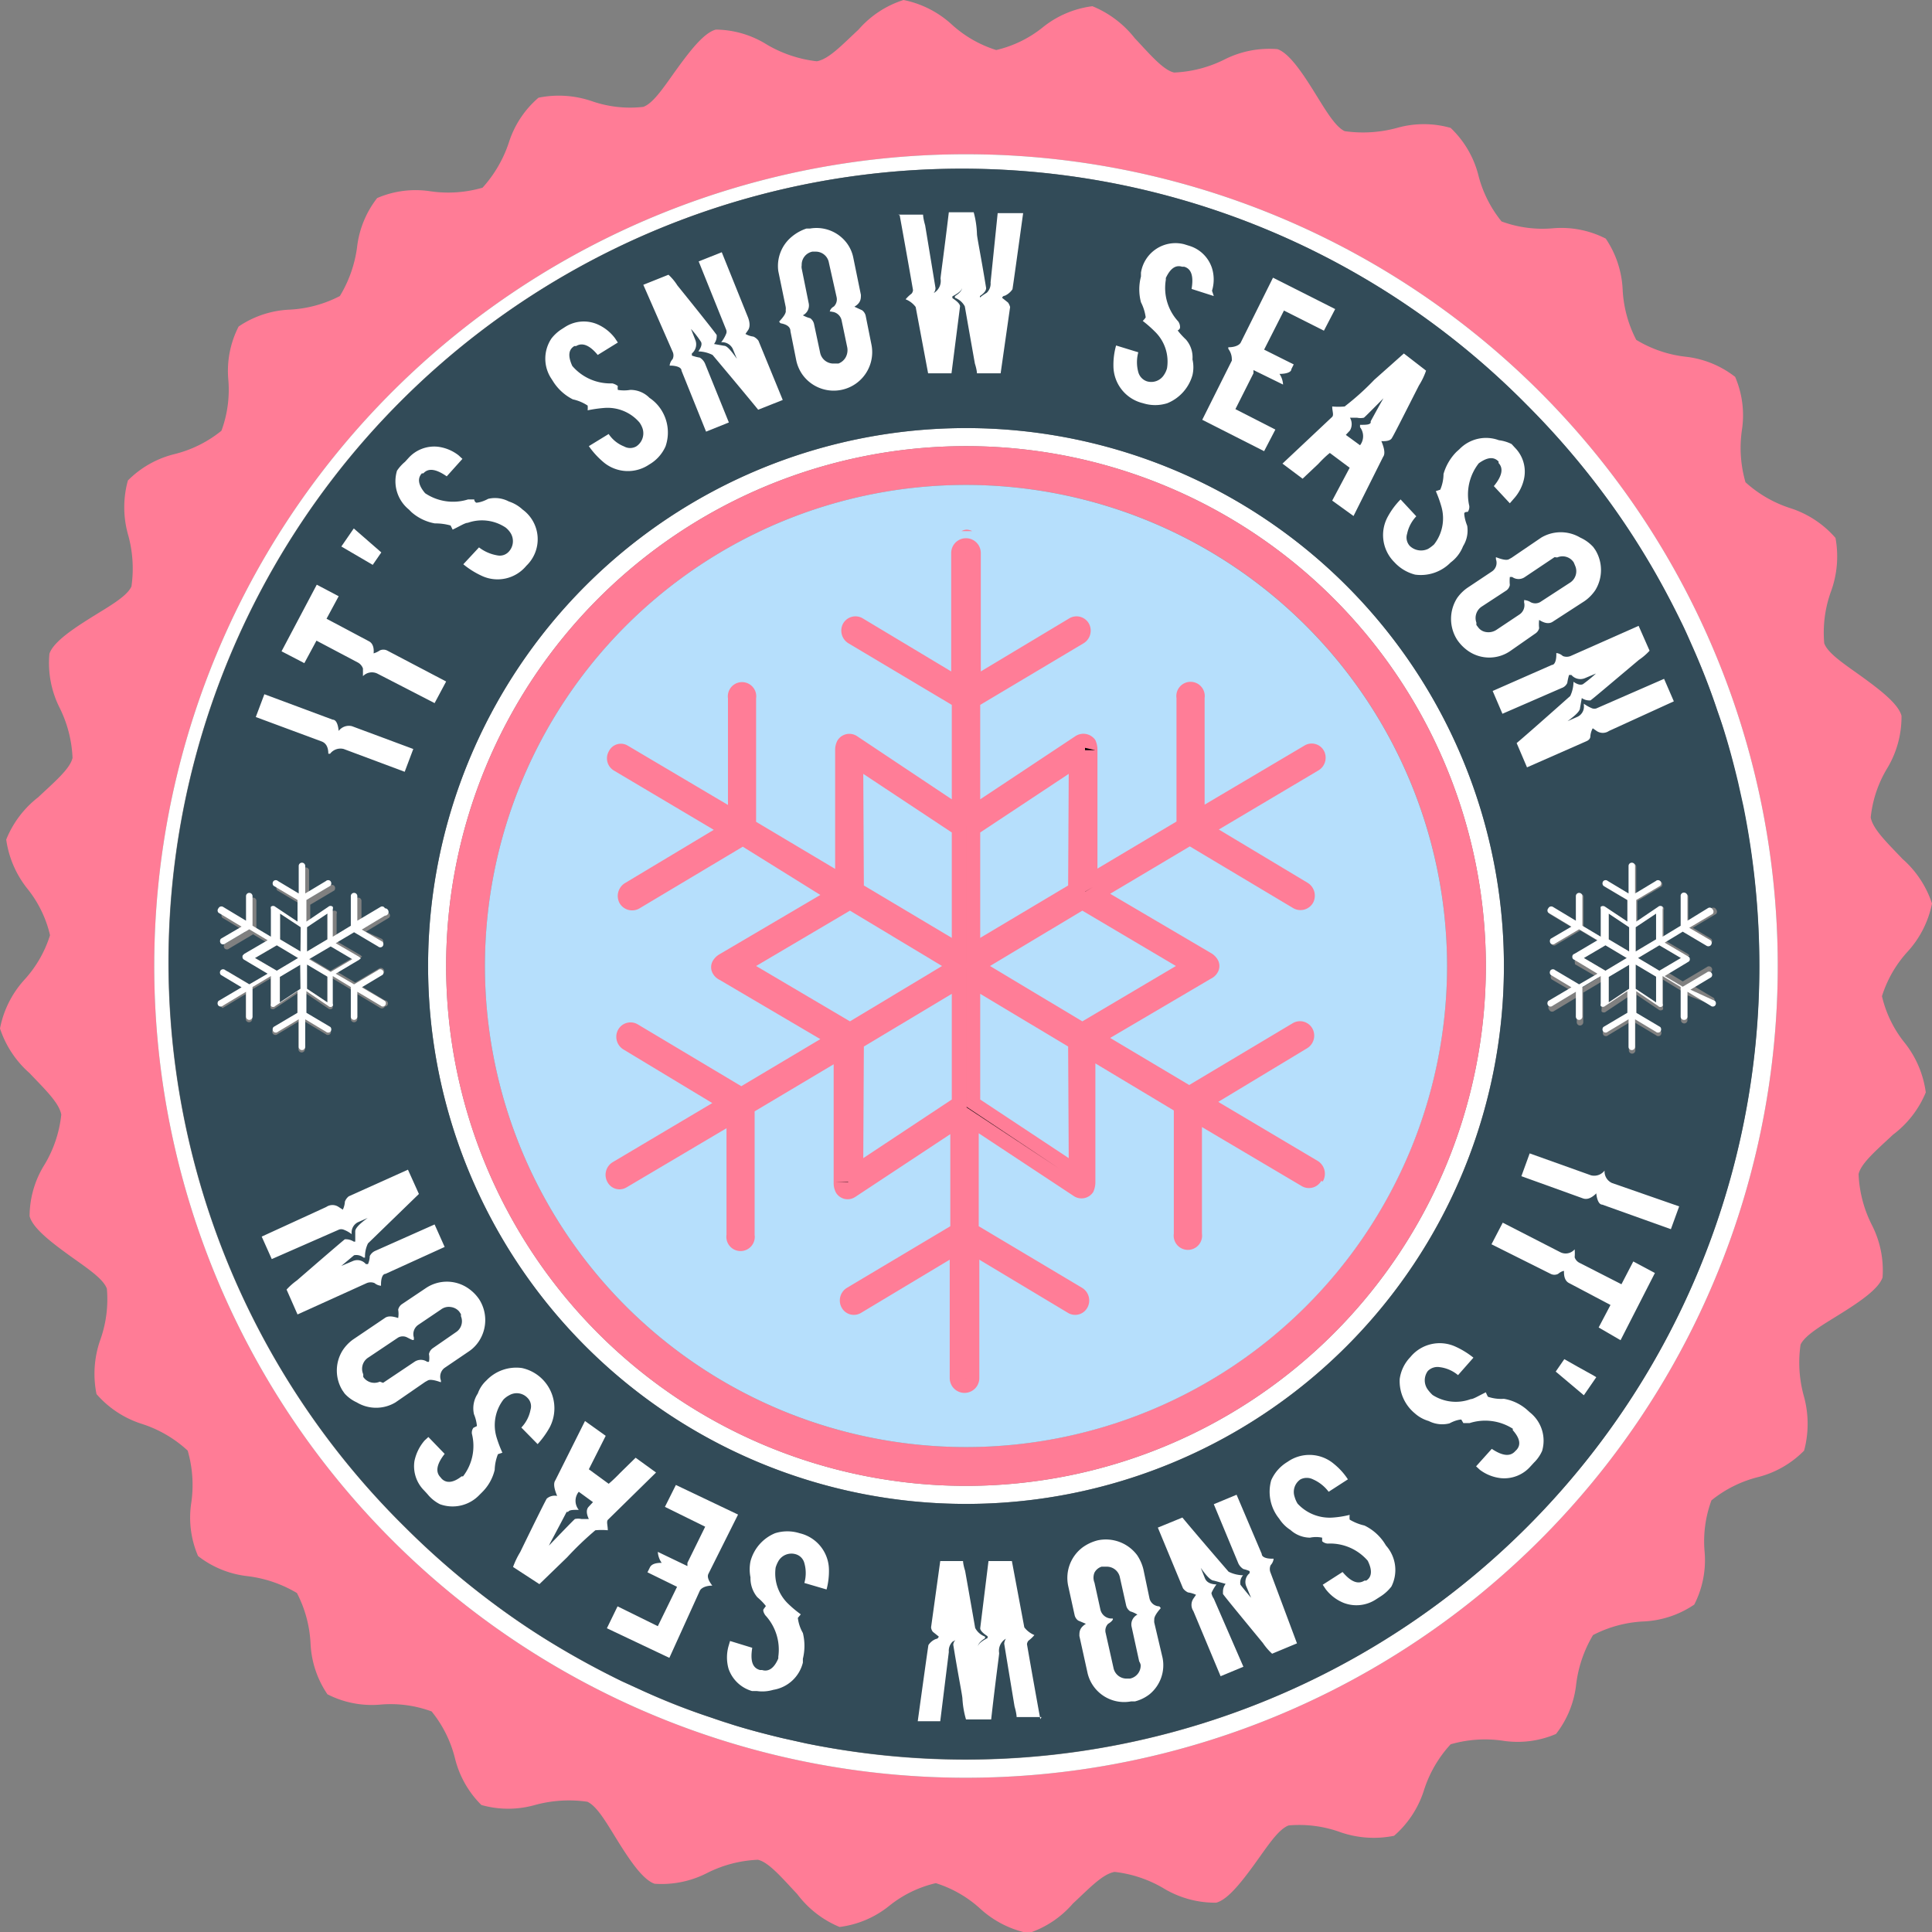 <svg xmlns="http://www.w3.org/2000/svg" viewBox="0 0 65.26 65.26"><rect x="0" y="0" width="65.26" height="65.26" fill="#808080" stroke="none"/><defs><style>.cls-1{fill:#ff7c96;}.cls-5{fill:#000000;}.cls-2{fill:#fff;}.cls-3{fill:none;}.cls-4{fill:#324b58;}.cls-5{stroke:#ff7d97;stroke-miterlimit:10;}.cls-6{fill:#b6dffc;}</style></defs><title>Saisons-10</title><g id="Calque_2" data-name="Calque 2"><g id="Planche_Vacance_-_29" data-name="Planche Vacance - 29"><path class="cls-1" d="M63.57,33.65a4,4,0,0,1,.88-1.52,3.4,3.4,0,0,0,.81-1.61,3.44,3.44,0,0,0-1-1.51c-.5-.53-1-1-1.07-1.4a4,4,0,0,1,.57-1.68,3.37,3.37,0,0,0,.47-1.75c-.1-.39-.69-.85-1.28-1.28s-1.2-.81-1.33-1.17A4.08,4.08,0,0,1,61.84,20,3.45,3.45,0,0,0,62,18.17a3.39,3.39,0,0,0-1.51-1,4.14,4.14,0,0,1-1.53-.88,4.17,4.17,0,0,1-.12-1.77,3.28,3.28,0,0,0-.23-1.79,3.31,3.31,0,0,0-1.67-.68,4.1,4.1,0,0,1-1.67-.57,4.13,4.13,0,0,1-.46-1.71,3.34,3.34,0,0,0-.57-1.71,3.29,3.29,0,0,0-1.77-.35,4,4,0,0,1-1.75-.23,4.07,4.07,0,0,1-.79-1.59A3.34,3.34,0,0,0,49,4.32a3.32,3.32,0,0,0-1.81,0,4.37,4.37,0,0,1-1.77.11c-.34-.16-.69-.79-1.08-1.41s-.81-1.23-1.19-1.36A3.36,3.36,0,0,0,41.38,2a4.18,4.18,0,0,1-1.72.45c-.37-.08-.83-.63-1.33-1.16A3.5,3.5,0,0,0,36.9.21a3.33,3.33,0,0,0-1.66.7,3.92,3.92,0,0,1-1.59.78A4,4,0,0,1,32.13.81,3.4,3.4,0,0,0,30.52,0,3.36,3.36,0,0,0,29,1c-.54.5-1,1-1.41,1.07a4.28,4.28,0,0,1-1.68-.56A3.3,3.3,0,0,0,24.18,1c-.39.1-.85.69-1.28,1.28s-.81,1.2-1.17,1.33A3.93,3.93,0,0,1,20,3.42a3.45,3.45,0,0,0-1.81-.12,3.31,3.31,0,0,0-1,1.51,4.28,4.28,0,0,1-.89,1.53,4.17,4.17,0,0,1-1.77.12,3.28,3.28,0,0,0-1.79.23,3.31,3.31,0,0,0-.68,1.67A4.25,4.25,0,0,1,11.48,10a4.13,4.13,0,0,1-1.71.46,3.31,3.31,0,0,0-1.71.57,3.29,3.29,0,0,0-.35,1.77,4,4,0,0,1-.23,1.75,4.07,4.07,0,0,1-1.59.79,3.34,3.34,0,0,0-1.57.89,3.4,3.4,0,0,0,0,1.81,4.23,4.23,0,0,1,.12,1.77c-.16.35-.79.69-1.41,1.08s-1.23.81-1.36,1.19A3.36,3.36,0,0,0,2,23.88a4.18,4.18,0,0,1,.45,1.72c-.08.37-.63.83-1.16,1.33A3.42,3.42,0,0,0,.21,28.36,3.42,3.42,0,0,0,.91,30a3.92,3.92,0,0,1,.78,1.59,4,4,0,0,1-.88,1.52A3.4,3.4,0,0,0,0,34.74a3.44,3.44,0,0,0,1,1.51c.5.53,1,1,1.07,1.4a4.12,4.12,0,0,1-.56,1.68A3.3,3.3,0,0,0,1,41.08c.1.39.69.85,1.28,1.28s1.2.81,1.33,1.17a4.08,4.08,0,0,1-.23,1.75,3.45,3.45,0,0,0-.12,1.81,3.39,3.39,0,0,0,1.51,1A4.14,4.14,0,0,1,6.34,49a4.17,4.17,0,0,1,.12,1.77,3.28,3.28,0,0,0,.23,1.79,3.31,3.31,0,0,0,1.67.68,4.25,4.25,0,0,1,1.67.57,4.13,4.13,0,0,1,.46,1.71,3.31,3.31,0,0,0,.57,1.71,3.29,3.29,0,0,0,1.77.35,4,4,0,0,1,1.75.23,4.07,4.07,0,0,1,.79,1.59,3.34,3.34,0,0,0,.89,1.57,3.32,3.32,0,0,0,1.81,0,4.36,4.36,0,0,1,1.77-.11c.35.16.69.79,1.08,1.41s.81,1.23,1.19,1.36a3.36,3.36,0,0,0,1.77-.36,4.18,4.18,0,0,1,1.72-.45c.37.08.83.63,1.33,1.16a3.42,3.42,0,0,0,1.43,1.11,3.33,3.33,0,0,0,1.66-.7,3.92,3.92,0,0,1,1.59-.78,4,4,0,0,1,1.52.88,3.4,3.4,0,0,0,1.61.81,3.36,3.36,0,0,0,1.5-1c.54-.5,1-1,1.41-1.07a4.17,4.17,0,0,1,1.68.57,3.37,3.37,0,0,0,1.75.47c.39-.1.85-.69,1.28-1.28s.81-1.2,1.17-1.33a4.08,4.08,0,0,1,1.75.23,3.45,3.45,0,0,0,1.81.12,3.39,3.39,0,0,0,1-1.51A4.14,4.14,0,0,1,49,58.92a4.17,4.17,0,0,1,1.77-.12,3.28,3.28,0,0,0,1.79-.23,3.31,3.31,0,0,0,.68-1.67,4.25,4.25,0,0,1,.57-1.67,4.13,4.13,0,0,1,1.71-.46,3.31,3.31,0,0,0,1.71-.57,3.29,3.29,0,0,0,.35-1.77,4,4,0,0,1,.23-1.75,4.07,4.07,0,0,1,1.59-.79A3.34,3.34,0,0,0,60.94,49a3.5,3.5,0,0,0,0-1.81,4.23,4.23,0,0,1-.12-1.77c.16-.34.79-.69,1.41-1.08s1.23-.81,1.36-1.19a3.36,3.36,0,0,0-.36-1.77,4.18,4.18,0,0,1-.45-1.72c.08-.37.63-.83,1.16-1.33a3.42,3.42,0,0,0,1.11-1.43,3.42,3.42,0,0,0-.7-1.66A3.92,3.92,0,0,1,63.57,33.65ZM32.63,60.05A27.42,27.42,0,1,1,60.05,32.63,27.42,27.42,0,0,1,32.63,60.05Z"/><path class="cls-2" d="M32.63,5.21A27.42,27.42,0,1,0,60.05,32.63,27.42,27.42,0,0,0,32.63,5.21Zm0,54.23a26.66,26.66,0,0,1-5.4-.55l-.81-.18c-.54-.13-1.08-.27-1.6-.43-.27-.08-.53-.16-.79-.26a20.31,20.31,0,0,1-2.28-.89L21,56.79c-.78-.38-1.54-.79-2.28-1.24a24.86,24.86,0,0,1-2.13-1.44,27.17,27.17,0,0,1-2.92-2.53,26.8,26.8,0,1,1,37.9-37.9,27.17,27.17,0,0,1,2.53,2.92,24.86,24.86,0,0,1,1.44,2.13c.45.74.86,1.5,1.24,2.28.12.24.23.49.34.74A20.31,20.31,0,0,1,58,24c.1.26.18.52.26.79.16.52.3,1.06.43,1.6l.18.81A26.81,26.81,0,0,1,32.63,59.44Z"/><path class="cls-3" d="M32.88,17.94l-.36,0a.4.4,0,0,1,.15,0A.46.46,0,0,1,32.88,17.94Z"/><path class="cls-3" d="M44.5,39.24l-3.37-2,3-1.81a.5.5,0,0,0,.18-.67.48.48,0,0,0-.66-.18l-3.5,2.09L37.5,35.07l3.4-2a.53.53,0,0,0,.24-.23.43.43,0,0,0,0-.4.62.62,0,0,0-.24-.24l-3.4-2,2.67-1.59,3.5,2.09a.49.49,0,0,0,.66-.18.51.51,0,0,0-.18-.68l-3-1.8,3.37-2a.5.5,0,0,0,.18-.66.47.47,0,0,0-.65-.18l-3.38,2v-3.6a.48.48,0,1,0-.95,0v4.17L37,29.34l0-4A.77.77,0,0,0,37,25a.49.49,0,0,0-.66-.15L33.11,27V23.81l3.49-2.08a.5.5,0,0,0,.18-.67.48.48,0,0,0-.65-.18l-3,1.8v-4a.48.48,0,1,0-1,0v4l-3-1.8a.48.48,0,0,0-.65.18.5.5,0,0,0,.18.67l3.49,2.08V27l-3.21-2.13a.47.47,0,0,0-.65.15.66.66,0,0,0-.08.34l0,4-2.67-1.59V23.58a.48.48,0,1,0-.95,0v3.6l-3.38-2a.45.45,0,0,0-.64.18.48.48,0,0,0,.17.66l3.37,2-3,1.8a.51.51,0,0,0-.18.68.49.49,0,0,0,.66.18l3.5-2.09,2.67,1.59-3.4,2a.62.62,0,0,0-.24.24.43.43,0,0,0,0,.4.53.53,0,0,0,.24.23l3.4,2-2.67,1.59-3.5-2.09a.48.48,0,0,0-.66.18.5.5,0,0,0,.18.67l3,1.81-3.37,2a.5.5,0,0,0-.17.67.46.46,0,0,0,.64.18l3.38-2v3.6a.48.48,0,1,0,.95,0V37.51l2.67-1.59,0,4a.68.68,0,0,0,.08.34.46.46,0,0,0,.65.14l3.21-2.12v3.14l-3.49,2.08a.5.5,0,0,0-.18.67.47.47,0,0,0,.65.18l3-1.8v4a.48.48,0,1,0,1,0v-4l3,1.8a.47.47,0,0,0,.65-.18.5.5,0,0,0-.18-.67l-3.49-2.08V38.31l3.21,2.12a.47.47,0,0,0,.66-.14.8.8,0,0,0,.07-.34l0-4,2.67,1.59v4.17a.48.48,0,1,0,.95,0v-3.6l3.38,2a.48.48,0,0,0,.65-.18A.51.51,0,0,0,44.5,39.24ZM28.71,34.5l-3.17-1.87,3.17-1.87,3.11,1.87Zm3.44,2.64-3,2,0-3.77,3-1.78Zm0-5.46-3-1.77,0-3.77,3,2Zm1-3.56,3-2,0,3.77-3,1.77Zm0,9V33.57l3,1.78,0,3.77Zm3.45-2.64-3.12-1.87,3.12-1.87,3.16,1.87Z"/><path class="cls-3" d="M32.63,15.07A17.56,17.56,0,1,0,50.19,32.63,17.56,17.56,0,0,0,32.63,15.07Zm0,33.81A16.25,16.25,0,1,1,48.88,32.63,16.26,16.26,0,0,1,32.63,48.88Z"/><path class="cls-2" d="M32.63,14.46A18.17,18.17,0,1,0,50.8,32.63,18.16,18.16,0,0,0,32.63,14.46Zm0,35.73A17.56,17.56,0,1,1,50.19,32.63,17.56,17.56,0,0,1,32.63,50.19Z"/><path class="cls-3" d="M32.88,17.94l-.36,0a.4.4,0,0,1,.15,0A.46.46,0,0,1,32.88,17.94Z"/><path class="cls-3" d="M44.5,39.24l-3.37-2,3-1.81a.5.5,0,0,0,.18-.67.48.48,0,0,0-.66-.18l-3.5,2.09L37.5,35.07l3.4-2a.53.53,0,0,0,.24-.23.43.43,0,0,0,0-.4.62.62,0,0,0-.24-.24l-3.4-2,2.67-1.59,3.5,2.09a.49.49,0,0,0,.66-.18.51.51,0,0,0-.18-.68l-3-1.8,3.37-2a.5.5,0,0,0,.18-.66.47.47,0,0,0-.65-.18l-3.38,2v-3.6a.48.48,0,1,0-.95,0v4.17L37,29.34l0-4A.77.77,0,0,0,37,25a.49.49,0,0,0-.66-.15L33.11,27V23.81l3.49-2.08a.5.5,0,0,0,.18-.67.48.48,0,0,0-.65-.18l-3,1.8v-4a.48.48,0,1,0-1,0v4l-3-1.8a.48.48,0,0,0-.65.18.5.5,0,0,0,.18.67l3.49,2.08V27l-3.21-2.13a.47.47,0,0,0-.65.15.66.66,0,0,0-.08.34l0,4-2.67-1.59V23.58a.48.48,0,1,0-.95,0v3.6l-3.38-2a.45.45,0,0,0-.64.18.48.48,0,0,0,.17.66l3.37,2-3,1.8a.51.51,0,0,0-.18.68.49.49,0,0,0,.66.18l3.5-2.09,2.67,1.59-3.4,2a.62.62,0,0,0-.24.24.43.43,0,0,0,0,.4.53.53,0,0,0,.24.23l3.4,2-2.67,1.59-3.5-2.09a.48.48,0,0,0-.66.18.5.5,0,0,0,.18.67l3,1.81-3.37,2a.5.5,0,0,0-.17.67.46.46,0,0,0,.64.18l3.38-2v3.6a.48.48,0,1,0,.95,0V37.51l2.67-1.59,0,4a.68.68,0,0,0,.08.34.46.46,0,0,0,.65.14l3.21-2.12v3.14l-3.49,2.08a.5.5,0,0,0-.18.67.47.47,0,0,0,.65.18l3-1.8v4a.48.48,0,1,0,1,0v-4l3,1.8a.47.47,0,0,0,.65-.18.5.5,0,0,0-.18-.67l-3.49-2.08V38.31l3.21,2.12a.47.47,0,0,0,.66-.14.8.8,0,0,0,.07-.34l0-4,2.67,1.59v4.17a.48.48,0,1,0,.95,0v-3.6l3.38,2a.48.48,0,0,0,.65-.18A.51.51,0,0,0,44.5,39.24ZM28.71,34.5l-3.17-1.87,3.17-1.87,3.11,1.87Zm3.44,2.64-3,2,0-3.77,3-1.78Zm0-5.46-3-1.77,0-3.77,3,2Zm1-3.56,3-2,0,3.77-3,1.77Zm0,9V33.57l3,1.78,0,3.77Zm3.45-2.64-3.12-1.87,3.12-1.87,3.16,1.87Z"/><path class="cls-3" d="M32.63,14.46A18.17,18.17,0,1,0,50.8,32.63,18.16,18.16,0,0,0,32.63,14.46Zm0,34.42A16.25,16.25,0,1,1,48.88,32.63,16.26,16.26,0,0,1,32.63,48.88Z"/><polygon class="cls-4" points="10.44 32.36 11.16 32.79 11.9 32.36 11.16 31.93 10.44 32.36"/><polygon class="cls-4" points="10.37 32.58 10.37 33.4 11.06 33.86 11.06 32.99 10.37 32.58"/><polygon class="cls-4" points="11.06 30.86 10.37 31.32 10.37 32.14 11.06 31.73 11.06 30.86"/><polygon class="cls-4" points="9.46 31.73 10.15 32.14 10.15 31.32 9.46 30.86 9.46 31.73"/><polygon class="cls-4" points="9.35 31.93 8.62 32.36 9.35 32.79 10.07 32.36 9.35 31.93"/><polygon class="cls-4" points="9.46 33.86 10.15 33.4 10.15 32.58 9.46 32.99 9.46 33.86"/><polygon class="cls-4" points="54.34 31.73 55.03 32.14 55.03 31.32 54.34 30.86 54.34 31.73"/><polygon class="cls-4" points="56.05 31.93 55.33 32.36 56.05 32.79 56.78 32.36 56.05 31.93"/><polygon class="cls-4" points="54.23 31.93 53.5 32.36 54.23 32.79 54.95 32.36 54.23 31.93"/><polygon class="cls-4" points="55.25 32.58 55.25 33.4 55.94 33.86 55.94 32.99 55.25 32.58"/><path class="cls-4" d="M58.89,27.23l-.18-.81c-.13-.54-.27-1.08-.43-1.6-.08-.27-.17-.53-.26-.79-.26-.78-.56-1.54-.89-2.28-.11-.25-.22-.5-.34-.74-.38-.78-.79-1.54-1.24-2.28s-.93-1.45-1.44-2.13a27.17,27.17,0,0,0-2.53-2.92,26.8,26.8,0,1,0-37.9,37.9,27.17,27.17,0,0,0,2.92,2.53c.68.51,1.4,1,2.13,1.44s1.5.86,2.28,1.24l.74.34c.74.33,1.5.63,2.28.89l.79.26c.52.16,1.06.3,1.6.43l.81.18a27.39,27.39,0,0,0,5.4.54,26.8,26.8,0,0,0,26.8-26.8A27.39,27.39,0,0,0,58.89,27.23Zm-46,4.48a.11.11,0,0,1-.11.2L12,31.43l-.62.37.79.46.06.05s0,0,0,0,0,0,0,0l-.06.05-.79.46.62.37.81-.48a.11.11,0,0,1,.11.2l-.7.41.78.47A.1.1,0,0,1,13,34a.11.11,0,0,1-.15.05l-.78-.47v.84a.11.11,0,0,1-.22,0v-1l-.62-.37v.93a.11.11,0,0,1,0,.08.11.11,0,0,1-.15,0l-.74-.5v.73l.81.48a.12.12,0,0,1,0,.16.11.11,0,0,1-.15,0l-.7-.42v.93a.11.11,0,1,1-.22,0v-.93l-.7.42a.11.11,0,0,1-.15,0,.11.11,0,0,1,0-.16l.81-.48v-.73l-.75.5a.11.11,0,0,1-.15,0,.19.19,0,0,1,0-.08v-.93l-.62.37v1a.11.11,0,0,1-.22,0v-.84l-.78.47A.11.11,0,0,1,7.47,34a.11.11,0,0,1,0-.15l.78-.47L7.59,33a.12.12,0,0,1,0-.16.11.11,0,0,1,.15,0l.81.48.62-.37-.79-.46a.12.12,0,0,1-.05-.05l0,0,0,0,.05-.05.79-.46-.62-.37-.81.48a.11.11,0,0,1-.15,0,.12.12,0,0,1,0-.16l.7-.41-.78-.47a.11.11,0,0,1,0-.15.11.11,0,0,1,.15-.05l.78.47v-.84a.11.11,0,0,1,.22,0v1l.62.37v-.93a.19.19,0,0,1,0-.08.11.11,0,0,1,.15,0l.75.5v-.73l-.81-.48a.11.11,0,0,1,0-.16.11.11,0,0,1,.15,0l.7.42v-.93a.11.11,0,1,1,.22,0v.93l.7-.42a.11.11,0,0,1,.15,0,.12.12,0,0,1,0,.16l-.81.48v.73l.74-.5a.11.11,0,0,1,.15,0,.11.11,0,0,1,0,.08v.93l.62-.37v-1a.11.11,0,0,1,.22,0v.84l.78-.47a.11.11,0,0,1,.15.05.1.1,0,0,1,0,.15l-.78.47ZM32.63,50.8A18.17,18.17,0,1,1,50.8,32.63,18.16,18.16,0,0,1,32.63,50.8ZM57.8,31.71a.11.11,0,0,1,0,.16.11.11,0,0,1-.15,0l-.81-.48-.61.37.78.46.06.05s0,0,0,0,0,0,0,0l-.06.05-.78.46.61.37.81-.48a.11.11,0,0,1,.15,0,.11.11,0,0,1,0,.16l-.7.41.79.47a.12.12,0,0,1,0,.15.11.11,0,0,1-.15.05L57,33.62v.84a.11.11,0,0,1-.22,0v-1l-.61-.37v.93a.11.11,0,0,1,0,.08.11.11,0,0,1-.15,0l-.74-.5v.73l.81.48a.12.12,0,0,1,0,.16.11.11,0,0,1-.15,0l-.7-.42v.93a.11.11,0,1,1-.22,0v-.93l-.7.42a.11.11,0,0,1-.15,0,.12.12,0,0,1,0-.16L55,34.4v-.73l-.75.5a.11.11,0,0,1-.15,0,.19.19,0,0,1,0-.08v-.93l-.62.37v1a.11.11,0,0,1-.22,0v-.84l-.78.47a.11.11,0,0,1-.15-.05.11.11,0,0,1,0-.15l.78-.47-.7-.41a.12.12,0,0,1,0-.16.11.11,0,0,1,.15,0l.81.48.62-.37-.79-.46a.12.12,0,0,1,0-.05.13.13,0,0,1,0-.1.12.12,0,0,1,0-.05L54,31.8l-.62-.37-.81.48a.11.11,0,0,1-.15,0,.12.12,0,0,1,0-.16l.7-.41-.78-.47a.11.11,0,0,1,0-.15.11.11,0,0,1,.15-.05l.78.47v-.84a.11.11,0,1,1,.22,0v1l.62.37v-.93a.19.19,0,0,1,0-.08.11.11,0,0,1,.15,0l.75.5v-.73l-.81-.48a.12.12,0,0,1,0-.16.11.11,0,0,1,.15,0l.7.42v-.93a.11.11,0,1,1,.22,0v.93l.7-.42a.11.11,0,0,1,.15,0,.12.12,0,0,1,0,.16l-.81.48v.73l.74-.5a.11.11,0,0,1,.15,0,.11.11,0,0,1,0,.08v.93l.61-.37v-1a.11.11,0,1,1,.22,0v.84l.79-.47a.11.11,0,0,1,.15.05.12.12,0,0,1,0,.15l-.79.47Z"/><polygon class="cls-4" points="55.94 30.86 55.25 31.32 55.25 32.14 55.94 31.73 55.94 30.86"/><polygon class="cls-4" points="54.34 33.86 55.03 33.4 55.03 32.58 54.34 32.99 54.34 33.86"/><path class="cls-2" d="M13,30.68a.1.1,0,0,0-.14-.05l-.79.47v-.83a.11.11,0,1,0-.22,0v1l-.61.37v-.93a.11.11,0,0,0,0-.08.11.11,0,0,0-.15,0l-.74.5v-.73l.81-.48a.12.12,0,0,0,0-.16.11.11,0,0,0-.15,0l-.7.42v-.93a.11.11,0,1,0-.22,0v.93l-.7-.42a.11.11,0,0,0-.15,0,.12.12,0,0,0,0,.16l.81.48v.73l-.75-.5a.11.11,0,0,0-.15,0,.19.19,0,0,0,0,.08v.93l-.62-.37v-1a.11.11,0,1,0-.22,0v.83l-.78-.47a.11.11,0,0,0-.15.05.11.11,0,0,0,0,.15l.78.47-.7.41a.13.13,0,0,0,0,.16.11.11,0,0,0,.15,0l.81-.48.62.37-.79.46-.05.05a.13.13,0,0,0,0,.1.12.12,0,0,0,.05.05l.79.47-.62.36-.81-.48a.11.11,0,0,0-.15,0,.12.12,0,0,0,0,.16l.7.42-.78.46a.12.12,0,0,0,0,.16.11.11,0,0,0,.15,0l.78-.47v.84a.11.11,0,0,0,.22,0v-1l.62-.37v.93a.19.19,0,0,0,0,.08.1.1,0,0,0,.15,0l.75-.5v.73l-.81.48a.12.12,0,0,0,0,.16.11.11,0,0,0,.15,0l.7-.42v.93a.11.11,0,1,0,.22,0v-.93l.7.42a.11.11,0,0,0,.15,0,.12.12,0,0,0,0-.16l-.81-.48v-.73l.74.5a.1.1,0,0,0,.15,0,.11.11,0,0,0,0-.08v-.93l.61.37v1a.11.11,0,0,0,.22,0v-.84l.79.47a.1.1,0,0,0,.14,0,.11.11,0,0,0,0-.16l-.78-.46.7-.42a.11.11,0,0,0,0-.16.11.11,0,0,0-.15,0l-.81.48-.62-.36.79-.47.06-.05s0,0,0,0,0,0,0,0l-.06-.05-.79-.46.62-.37.81.48a.11.11,0,0,0,.15,0,.12.12,0,0,0,0-.16l-.7-.41.78-.47A.1.1,0,0,0,13,30.68ZM9.35,32.79l-.74-.43.74-.43.72.43Zm.8.61-.7.46V33l.69-.41Zm0-1.26-.69-.41v-.87l.7.46Zm.22-.82.69-.46v.87l-.69.41Zm0,2.08v-.82l.69.41v.87Zm1.53-1-.73.43-.73-.43.73-.43Z"/><path class="cls-2" d="M57.1,33.43l.7-.42a.11.11,0,0,0,0-.16.11.11,0,0,0-.15,0l-.81.48-.61-.36.78-.47a.15.15,0,0,0,.06-.05.13.13,0,0,0,0-.1.15.15,0,0,0-.06-.05l-.78-.46.61-.37.81.48a.11.11,0,0,0,.11-.2l-.7-.41.79-.47a.11.11,0,0,0,0-.15.11.11,0,0,0-.15-.05L57,31.1v-.83a.12.12,0,0,0-.12-.12.11.11,0,0,0-.11.12v1l-.61.37v-.93a.11.11,0,0,0,0-.08.11.11,0,0,0-.15,0l-.74.5v-.73l.81-.48a.12.12,0,0,0,0-.16.11.11,0,0,0-.15,0l-.7.42v-.93a.11.11,0,1,0-.22,0v.93l-.7-.42a.11.11,0,0,0-.15,0,.12.12,0,0,0,0,.16l.81.48v.73l-.75-.5a.12.12,0,0,0-.15,0,.19.19,0,0,0,0,.08v.93l-.62-.37v-1a.11.11,0,1,0-.22,0v.83l-.78-.47a.11.11,0,0,0-.15.05.11.11,0,0,0,0,.15l.78.47-.7.41a.13.13,0,0,0,0,.16.11.11,0,0,0,.15,0l.81-.48.62.37-.78.46a.1.1,0,0,0-.06.05.13.13,0,0,0,0,.1.1.1,0,0,0,.06.05l.78.47-.62.36-.81-.48a.11.11,0,0,0-.15,0,.12.12,0,0,0,0,.16l.7.42-.78.46a.12.12,0,0,0,0,.16.11.11,0,0,0,.15,0l.78-.47v.84a.11.11,0,0,0,.22,0v-1l.62-.37v.93a.19.19,0,0,0,0,.08.11.11,0,0,0,.15,0l.75-.5v.73l-.81.48a.12.12,0,0,0,0,.16.11.11,0,0,0,.15,0l.7-.42v.93a.11.11,0,1,0,.22,0v-.93l.7.42a.11.11,0,0,0,.15,0,.12.12,0,0,0,0-.16l-.81-.48v-.73l.74.5a.1.1,0,0,0,.15,0,.11.11,0,0,0,0-.08v-.93l.61.37v1a.11.11,0,0,0,.11.11.11.11,0,0,0,.12-.11v-.84l.78.47a.11.11,0,0,0,.15,0,.12.12,0,0,0,0-.16Zm-2.87-.64-.73-.43.73-.43.72.43Zm.8.61-.69.46V33l.69-.41Zm0-1.26-.69-.41v-.87l.69.46Zm.22-.82.69-.46v.87l-.69.41Zm0,2.08v-.82l.69.41v.87Zm.8-.61-.72-.43.72-.43.73.43Z"/><path class="cls-2" d="M56.72,40.75l-.28.77-2.32-.83c-.11,0-.18-.17-.2-.38l0,0,0,0c-.16.16-.31.22-.45.17l-2.08-.75.28-.77,2.07.74a.44.44,0,0,0,.46-.16l0,0a.43.43,0,0,0,.25.42Z"/><path class="cls-2" d="M55.9,43l-1.16,2.27L54,44.84l.4-.76L53,43.34c-.12-.06-.18-.2-.17-.41l0,0h0s-.08,0-.2.1a.28.28,0,0,1-.25,0l-2-1,.38-.73,1.95,1a.4.4,0,0,0,.48-.1l0,0a1.71,1.71,0,0,1,0,.27.32.32,0,0,0,.17.19l1.41.72.4-.77Z"/><path class="cls-2" d="M53.92,46.52l-.42.61h0l-.95-.8.29-.42C53.52,46.3,53.89,46.49,53.92,46.52Z"/><path class="cls-2" d="M51.81,49.41l-.11.12a1.18,1.18,0,0,1-1,.4,1.44,1.44,0,0,1-.71-.28l-.13-.12.53-.59c.36.24.62.27.79.08l.05-.05c.15-.17.11-.39-.13-.66l0-.05a1.73,1.73,0,0,0-1.46-.19q-.16,0-.21,0h0l-.07-.12h0s-.16,0-.4.13a1,1,0,0,1-.7-.08,1.21,1.21,0,0,1-.47-.26,1.41,1.41,0,0,1-.51-1.16,1.32,1.32,0,0,1,.36-.74,1.28,1.28,0,0,1,1.53-.35,2.81,2.81,0,0,1,.6.37l-.52.59a1.19,1.19,0,0,0-.62-.27.46.46,0,0,0-.4.13.53.53,0,0,0,0,.63,1.29,1.29,0,0,0,.16.18,1.45,1.45,0,0,0,1.29.14c.09,0,.26-.11.51-.23h0a1.17,1.17,0,0,0,.07.15l0,0a1.39,1.39,0,0,0,.54.07,1.58,1.58,0,0,1,.78.37l.1.09a1.22,1.22,0,0,1,.41,1.3A1.27,1.27,0,0,1,51.81,49.41Z"/><path class="cls-2" d="M46.61,53.94l-.14.09a1.2,1.2,0,0,1-1.09.11,1.45,1.45,0,0,1-.6-.46l-.1-.15.67-.43c.28.33.52.43.74.29l.06,0c.19-.12.21-.35.05-.67l0,0a1.68,1.68,0,0,0-1.35-.58.3.3,0,0,1-.19-.08v0l0-.12h0a1,1,0,0,0-.41,0,1,1,0,0,1-.66-.26,1.25,1.25,0,0,1-.38-.38A1.44,1.44,0,0,1,42.94,50a1.36,1.36,0,0,1,.55-.62,1.28,1.28,0,0,1,1.57.07,2.24,2.24,0,0,1,.47.52l-.65.42a1.33,1.33,0,0,0-.53-.42.47.47,0,0,0-.42,0,.51.51,0,0,0-.2.59.89.89,0,0,0,.1.23,1.47,1.47,0,0,0,1.2.47,3.29,3.29,0,0,0,.56-.09h0a.62.62,0,0,0,0,.16l0,0a1.69,1.69,0,0,0,.5.2,1.69,1.69,0,0,1,.66.57l.07.11A1.24,1.24,0,0,1,47,53.59,1.45,1.45,0,0,1,46.61,53.94Z"/><path class="cls-2" d="M43.81,55.51l-.84.35a2,2,0,0,1-.31-.36c-.89-1.08-1.34-1.63-1.35-1.66l0-.05c0-.07,0-.17.09-.29v0L41,53.39c-.1,0-.25-.16-.44-.43h0l.14.35q.08.2.39.21l0,0v0a1.5,1.5,0,0,0-.17.29A.49.49,0,0,0,41,54l1,2.3-.77.32-.92-2.2a.38.38,0,0,1,0-.42l.09-.13s-.12-.06-.27-.08a.43.43,0,0,1-.17-.14l-.85-2.05.83-.34c.08.1.6.72,1.56,1.83a1.14,1.14,0,0,0,.49.12l0,0a.37.37,0,0,0-.09.32s.13.17.36.44h0l-.16-.38a.38.38,0,0,1,.11-.45v-.07A1.14,1.14,0,0,0,42,53a.45.45,0,0,1-.17-.19l-.83-2,.77-.32.85,2c0,.11.16.16.34.16l.06,0s0,.11-.1.22a.32.32,0,0,0,0,.26Z"/><path class="cls-2" d="M38.34,57.47l-.13,0a1.27,1.27,0,0,1-1.47-.94l-.28-1.27c0-.14,0-.27.22-.41v0l-.26-.11a.31.31,0,0,1-.12-.18l-.22-1a1.29,1.29,0,0,1,.5-1.3,1.5,1.5,0,0,1,.5-.23,1.32,1.32,0,0,1,1.33.5,1.51,1.51,0,0,1,.21.47l.21,1a.35.35,0,0,0,.33.26l.05.06c-.16.18-.23.31-.22.39a.36.36,0,0,0,0,.1L39.27,56a1.27,1.27,0,0,1-.44,1.23A1.34,1.34,0,0,1,38.34,57.47Zm.14-1.35-.26-1.19a.37.37,0,0,1,.2-.39l0,0v0a.89.89,0,0,0-.24-.11.32.32,0,0,1-.14-.2l-.21-.94a.45.45,0,0,0-.44-.37h-.08l-.1,0a.41.41,0,0,0-.24.2.45.45,0,0,0,0,.34l.2.91a.39.39,0,0,0,.34.3s0,0,.06,0,0,.1-.14.18a.33.33,0,0,0-.08.32l.26,1.16a.45.45,0,0,0,.46.37h.1a.45.45,0,0,0,.36-.46A.34.34,0,0,0,38.48,56.12Z"/><path class="cls-2" d="M35.18,58h-.84s0-.12-.07-.36c0,0-.12-.72-.35-2.12a.37.37,0,0,1,.21-.3l0,0v0l0,0h0s-.06.08-.18.15a.47.47,0,0,0-.2.47c0,.07-.11.82-.27,2.24l-.85,0a3.15,3.15,0,0,1-.12-.69c0-.11-.13-.72-.31-1.83q0-.14.21-.27s0,0,0,0a.85.85,0,0,1-.23.16.43.43,0,0,0-.13.35l-.29,2.34H31c.2-1.45.32-2.31.36-2.57a.53.53,0,0,1,.26-.21c.06,0,.09-.07.09-.08v0l-.2-.16a.29.29,0,0,1-.06-.15l.31-2.24h.77s0,.11.07.33c0,0,.12.67.34,1.93a.61.61,0,0,0,.33.29.09.09,0,0,1,0,.06c-.16.1-.24.2-.24.29v0h0q0-.13.33-.3v-.06c-.17-.11-.25-.2-.25-.27v0l.28-2.27h.79l.42,2.24a.83.83,0,0,0,.34.26l0,0a1.2,1.2,0,0,1-.2.19.21.21,0,0,0-.05.12v0s.15.88.45,2.53Z"/><path class="cls-2" d="M25.56,57.12l-.16,0a1.18,1.18,0,0,1-.79-.75,1.41,1.41,0,0,1,0-.77l.05-.17.75.23c-.07.43,0,.68.26.75l.07,0c.22.07.41-.06.55-.39l0-.06a1.71,1.71,0,0,0-.44-1.4c-.06-.09-.08-.16-.06-.2v0l.08-.11h0s-.09-.13-.29-.3a1,1,0,0,1-.23-.67,1.38,1.38,0,0,1,0-.54,1.42,1.42,0,0,1,.83-.95,1.38,1.38,0,0,1,.83,0A1.28,1.28,0,0,1,28,53a2.42,2.42,0,0,1-.08.69l-.75-.22a1.23,1.23,0,0,0,0-.67.42.42,0,0,0-.29-.3.51.51,0,0,0-.58.22,1,1,0,0,0-.1.23,1.42,1.42,0,0,0,.42,1.22,3.78,3.78,0,0,0,.43.36s0,0,0,0l-.1.12v0a1.35,1.35,0,0,0,.17.51,1.82,1.82,0,0,1,0,.87l0,.13a1.23,1.23,0,0,1-1,.92A1.3,1.3,0,0,1,25.56,57.12Z"/><path class="cls-2" d="M22.61,56,20.5,55l.36-.74,1.36.67.65-1.33-1-.49.08-.16c.05-.11.18-.16.4-.16l0,0a.72.72,0,0,1-.13-.37l1,.48,0-.11.6-1.22-1.36-.67.37-.74,2.1,1-1,2c-.05.1,0,.23.13.4v0c-.24,0-.38.09-.42.17Z"/><path class="cls-2" d="M17.33,52.93a2.8,2.8,0,0,1,.24-.5c.56-1.15.86-1.75.9-1.81a.41.41,0,0,1,.35-.09l0,0c-.11-.26-.13-.43-.06-.53l1-2,.7.5-.57,1.13.67.49s.15-.12.39-.37l.52-.51.69.5-1.63,1.6h0c-.05.07,0,.19,0,.35l0,0a2.26,2.26,0,0,0-.42,0,10.64,10.64,0,0,0-.95.91l-.94.91Zm1.21-.72c.55-.57.84-.87.88-.9a.51.51,0,0,1,.22,0c.15,0,.23,0,.25,0-.09-.19-.09-.33,0-.42l.14-.15-.48-.35a.48.48,0,0,0,0,.61v0l0,0c-.2,0-.32,0-.36.07l-.05,0c-.35.67-.53,1-.56,1.06Z"/><path class="cls-2" d="M14.44,50.47l-.11-.12a1.16,1.16,0,0,1-.33-1,1.54,1.54,0,0,1,.34-.69l.13-.12.55.57q-.4.51-.15.78l.05.06c.16.16.39.14.67-.08l.05,0a1.68,1.68,0,0,0,.3-1.44.28.28,0,0,1,.05-.2h0l.12-.06h0a1.37,1.37,0,0,0-.1-.4.9.9,0,0,1,.13-.7,1.09,1.09,0,0,1,.29-.44,1.39,1.39,0,0,1,1.2-.42,1.39,1.39,0,0,1,.94,2,3,3,0,0,1-.41.57l-.55-.56a1.19,1.19,0,0,0,.31-.6.4.4,0,0,0-.1-.4.5.5,0,0,0-.62-.09.77.77,0,0,0-.19.14,1.42,1.42,0,0,0-.24,1.27,4.15,4.15,0,0,0,.2.53s0,0,0,0l-.15.05,0,0a1.55,1.55,0,0,0-.11.53,1.57,1.57,0,0,1-.42.75l-.1.1a1.25,1.25,0,0,1-1.33.31A1.29,1.29,0,0,1,14.44,50.47Z"/><path class="cls-2" d="M11.64,47.07l-.07-.1a1.28,1.28,0,0,1,0-1.35,1.39,1.39,0,0,1,.35-.37L13,44.52c.11-.08.26-.06.45,0h0a.84.84,0,0,0,0-.28.31.31,0,0,1,.13-.19l.82-.55a1.27,1.27,0,0,1,1.39,0,1.41,1.41,0,0,1,.39.38,1.3,1.3,0,0,1,0,1.42,1.23,1.23,0,0,1-.36.36l-.81.55a.37.37,0,0,0-.12.41.14.14,0,0,1,0,.07c-.22-.08-.37-.1-.44-.06l-.09.05-1,.69a1.27,1.27,0,0,1-1.31,0A1.24,1.24,0,0,1,11.64,47.07Zm1.3-.36L14,46a.38.38,0,0,1,.43,0h.06v0a.72.72,0,0,0,0-.26.31.31,0,0,1,.13-.2L15.4,45a.44.44,0,0,0,.17-.54l0-.07-.06-.09a.44.44,0,0,0-.28-.15.43.43,0,0,0-.33.08l-.77.52a.38.38,0,0,0-.15.43s0,0,0,.06-.1,0-.22-.06a.32.32,0,0,0-.31,0l-1,.67a.45.45,0,0,0-.18.57l0,.09a.45.45,0,0,0,.56.16Z"/><path class="cls-2" d="M10.05,44.4l-.37-.84a2.23,2.23,0,0,1,.35-.31c1.06-.92,1.6-1.38,1.62-1.39l0,0c.07,0,.17,0,.3.08h.05l0-.35q0-.15.42-.45h0l-.34.15a.39.39,0,0,0-.2.4l0,0h0a1,1,0,0,0-.29-.16.25.25,0,0,0-.13,0l-2.28,1-.34-.76,2.18-1a.37.37,0,0,1,.42,0l.14.09a.71.71,0,0,0,.07-.27.41.41,0,0,1,.13-.18l2-.9.37.82L12.43,42a1,1,0,0,0-.1.48l-.05,0a.39.39,0,0,0-.32-.08l-.43.36h0l.38-.16a.38.38,0,0,1,.45.1h.07a.73.73,0,0,0,.06-.27.37.37,0,0,1,.19-.18l2-.89.34.76-2,.91c-.1,0-.15.16-.15.35l0,.05s-.11,0-.22-.09a.35.35,0,0,0-.26,0Z"/><path class="cls-2" d="M8.64,24.22l.29-.77,2.31.86c.12,0,.18.17.2.38l0,0,0,0a.43.43,0,0,1,.45-.16l2.07.77-.29.77-2.06-.77a.44.44,0,0,0-.46.16l-.06,0q0-.34-.24-.42Z"/><path class="cls-2" d="M9.51,22l1.19-2.25.74.39-.41.76,1.43.76c.12.06.18.2.16.41l0,0h0a.76.76,0,0,0,.21-.1.29.29,0,0,1,.24,0l2,1.05-.39.73-1.94-1a.42.42,0,0,0-.48.09l0,0s0-.1,0-.26a.37.37,0,0,0-.17-.2l-1.4-.74-.41.76Z"/><path class="cls-2" d="M11.53,18.46l.42-.61h0l.93.81-.29.42C11.92,18.69,11.56,18.48,11.53,18.46Z"/><path class="cls-2" d="M13.68,15.6l.11-.12a1.17,1.17,0,0,1,1-.39,1.42,1.42,0,0,1,.7.29l.13.12-.53.59c-.36-.25-.62-.29-.79-.1l-.05,0c-.16.17-.12.4.11.67l0,0a1.69,1.69,0,0,0,1.45.21c.11,0,.18,0,.21,0h0c0,.07.06.11.07.11h0s.16,0,.4-.13a1,1,0,0,1,.7.09,1.24,1.24,0,0,1,.46.27,1.24,1.24,0,0,1,.13,1.9,1.26,1.26,0,0,1-1.53.33,2.82,2.82,0,0,1-.6-.38l.53-.57a1.39,1.39,0,0,0,.62.27.41.41,0,0,0,.39-.13.52.52,0,0,0,.06-.62.75.75,0,0,0-.17-.19,1.44,1.44,0,0,0-1.28-.16c-.09,0-.26.11-.51.23h0l-.07-.14,0,0a1.9,1.9,0,0,0-.53-.07,1.63,1.63,0,0,1-.79-.38l-.09-.09a1.23,1.23,0,0,1-.4-1.31A1.42,1.42,0,0,1,13.68,15.6Z"/><path class="cls-2" d="M18.94,11.14l.14-.09a1.17,1.17,0,0,1,1.09-.1,1.49,1.49,0,0,1,.6.47l.1.15-.68.42c-.27-.33-.52-.43-.73-.3l-.06,0c-.2.12-.22.34-.07.67l0,0a1.69,1.69,0,0,0,1.35.59.47.47,0,0,1,.19.09v0a.33.33,0,0,0,0,.13h0a1.25,1.25,0,0,0,.42,0,.9.9,0,0,1,.65.27,1.37,1.37,0,0,1,.38.38,1.42,1.42,0,0,1,.16,1.26,1.33,1.33,0,0,1-.55.61,1.28,1.28,0,0,1-1.57-.1,2.8,2.8,0,0,1-.47-.52l.67-.41a1.12,1.12,0,0,0,.52.42.42.42,0,0,0,.41,0,.53.53,0,0,0,.22-.59.76.76,0,0,0-.11-.22,1.42,1.42,0,0,0-1.19-.49,4.4,4.4,0,0,0-.56.08s0,0,0,0a.9.9,0,0,0,0-.16l0,0a1.46,1.46,0,0,0-.5-.21,1.69,1.69,0,0,1-.65-.58l-.07-.11a1.22,1.22,0,0,1,0-1.37A1.39,1.39,0,0,1,18.94,11.14Z"/><path class="cls-2" d="M21.73,9.62l.85-.34a1.77,1.77,0,0,1,.3.36c.88,1.09,1.32,1.65,1.33,1.68l0,0c0,.08,0,.17-.09.3v0l0,0,.34.06c.1,0,.24.17.43.44h0l-.14-.34a.4.4,0,0,0-.39-.22l0,0v0a1.09,1.09,0,0,0,.17-.29.18.18,0,0,0,0-.13l-.93-2.31.78-.31.89,2.21c.07.19.06.33,0,.42l-.09.13a.73.73,0,0,0,.27.09.43.43,0,0,1,.17.14l.82,2-.83.33c-.08-.1-.59-.72-1.54-1.85a1.13,1.13,0,0,0-.48-.12l0,0c.09-.13.13-.24.09-.32a3.34,3.34,0,0,0-.34-.44h0l.15.38a.4.4,0,0,1-.12.45v.07a1.41,1.41,0,0,0,.27.07.45.45,0,0,1,.17.19l.81,2-.77.31-.83-2.06c0-.11-.16-.16-.34-.17l-.06,0s0-.11.1-.22a.29.29,0,0,0,0-.25Z"/><path class="cls-2" d="M27.24,7.72l.12,0a1.28,1.28,0,0,1,1.25.5,1.22,1.22,0,0,1,.21.47l.26,1.27c0,.13,0,.27-.22.4v0l.26.12a.32.32,0,0,1,.12.18l.2,1a1.3,1.3,0,0,1-2.33,1,1.31,1.31,0,0,1-.21-.47l-.2-1q0-.21-.33-.27a.12.12,0,0,1-.05-.06c.17-.18.24-.3.22-.38a.41.41,0,0,0,0-.11l-.25-1.21A1.28,1.28,0,0,1,26.74,8,1.52,1.52,0,0,1,27.24,7.72Zm-.16,1.35.24,1.19a.37.37,0,0,1-.2.39l0,0v0a1.07,1.07,0,0,0,.25.1.33.33,0,0,1,.13.21l.2.94a.46.46,0,0,0,.43.38h.09l.1,0a.47.47,0,0,0,.24-.2.51.51,0,0,0,.06-.34l-.19-.91a.37.37,0,0,0-.34-.3.06.06,0,0,0-.06,0s0-.1.14-.18a.34.34,0,0,0,.09-.31L28,8.88a.45.45,0,0,0-.45-.38h-.11a.45.45,0,0,0-.36.46A.31.31,0,0,0,27.08,9.07Z"/><path class="cls-2" d="M30.34,7.25h.84s0,.12.07.36c0,0,.12.72.35,2.12,0,.11-.07.21-.21.3l0,0v0s0,0,0,0h0s.06-.08.18-.15a.47.47,0,0,0,.2-.47c0-.07.11-.82.28-2.24l.84,0A3.15,3.15,0,0,1,33,7.9c0,.11.13.72.31,1.83q0,.13-.21.27s0,0,0,.05a1.72,1.72,0,0,1,.23-.16.43.43,0,0,0,.13-.35L33.7,7.2h.86c-.2,1.45-.32,2.31-.36,2.57a.62.62,0,0,1-.26.22c-.06,0-.09.06-.09.07v0l.2.16a.48.48,0,0,1,.07.15l-.32,2.24H33s0-.11-.07-.33c0,0-.12-.67-.34-1.93a.61.61,0,0,0-.33-.29.09.09,0,0,1,0-.06c.16-.1.24-.2.24-.29v0h0q0,.13-.33.3v.06c.17.11.25.2.26.27v0l-.29,2.27h-.79l-.42-2.24a.77.77,0,0,0-.34-.26l0,0a1.2,1.2,0,0,1,.2-.19.21.21,0,0,0,.05-.12v0s-.15-.88-.45-2.53Z"/><path class="cls-2" d="M40,8.25l.16.05a1.16,1.16,0,0,1,.78.76,1.3,1.3,0,0,1,0,.76L41,10l-.75-.24c.07-.42,0-.68-.25-.75l-.07,0c-.22-.07-.4.06-.55.38l0,.06a1.67,1.67,0,0,0,.42,1.41.33.33,0,0,1,.06.2v0c0,.06-.07.1-.08.1h0s.09.13.28.31a.91.91,0,0,1,.22.67,1.18,1.18,0,0,1,0,.53,1.45,1.45,0,0,1-.85.95,1.36,1.36,0,0,1-.82,0,1.3,1.3,0,0,1-1-1.26,2.4,2.4,0,0,1,.09-.69l.75.23a1.27,1.27,0,0,0,0,.67.45.45,0,0,0,.29.31.51.51,0,0,0,.58-.22.74.74,0,0,0,.1-.22,1.41,1.41,0,0,0-.4-1.23,4.2,4.2,0,0,0-.42-.37l0,0a.58.58,0,0,0,.1-.12v0a1.58,1.58,0,0,0-.16-.51,1.7,1.7,0,0,1,0-.87l0-.13A1.18,1.18,0,0,1,40,8.25Z"/><path class="cls-2" d="M43,9.38l2.1,1.06-.38.73-1.35-.68-.67,1.32,1,.5-.08.16c0,.11-.19.16-.4.16l0,0a.72.72,0,0,1,.12.36l-1-.49,0,.11-.61,1.21,1.35.69-.38.73-2.09-1.06,1-2c0-.1,0-.23-.12-.4v-.05c.24,0,.38-.08.42-.16Z"/><path class="cls-2" d="M48.17,12.52a2.35,2.35,0,0,1-.24.5c-.58,1.14-.88,1.74-.93,1.8s-.16.09-.34.08l0,0c.11.26.13.44.06.53l-1,2L45,16.91l.59-1.11-.67-.5s-.15.11-.39.37l-.53.5-.68-.51L45,14.08h0c.06-.07,0-.19,0-.35l0,0a2.26,2.26,0,0,0,.42,0,8.87,8.87,0,0,0,1-.9l1-.89Zm-1.21.7c-.56.57-.86.87-.89.89a.56.56,0,0,1-.23,0c-.14,0-.22,0-.24,0a.43.43,0,0,1,0,.43l-.14.15.48.35a.5.5,0,0,0,0-.61v-.08c.2,0,.32,0,.36-.07l0-.05c.36-.66.55-1,.58-1Z"/><path class="cls-2" d="M51.06,15l.11.12a1.15,1.15,0,0,1,.31,1.05,1.46,1.46,0,0,1-.35.68L51,17l-.54-.58c.28-.34.33-.6.16-.78l0-.05c-.16-.17-.38-.15-.67.06l0,0a1.71,1.71,0,0,0-.32,1.44.3.3,0,0,1-.05.2h0q-.12,0-.12.06h0s0,.16.1.41a1,1,0,0,1-.14.69A1.25,1.25,0,0,1,49,19a1.41,1.41,0,0,1-1.2.41,1.43,1.43,0,0,1-.7-.42,1.29,1.29,0,0,1-.21-1.56,2.56,2.56,0,0,1,.42-.56l.53.57a1.22,1.22,0,0,0-.31.59.42.42,0,0,0,.09.41.55.55,0,0,0,.62.1,1.3,1.3,0,0,0,.2-.15,1.43,1.43,0,0,0,.25-1.27,4.1,4.1,0,0,0-.19-.53s0,0,0,0l.15-.05,0,0a1.38,1.38,0,0,0,.11-.53,1.74,1.74,0,0,1,.44-.75l.1-.09a1.25,1.25,0,0,1,1.33-.3A1.3,1.3,0,0,1,51.06,15Z"/><path class="cls-2" d="M53.82,18.48l.07.1a1.3,1.3,0,0,1,0,1.35,1.41,1.41,0,0,1-.36.37L52.45,21c-.12.08-.27.06-.46-.06h0a1.23,1.23,0,0,0,0,.28.3.3,0,0,1-.13.18L51,22a1.25,1.25,0,0,1-1.39,0,1.45,1.45,0,0,1-.39-.39,1.31,1.31,0,0,1,0-1.41,1.4,1.4,0,0,1,.37-.36l.81-.54a.35.35,0,0,0,.13-.41l0-.07c.23.09.37.11.44.07l.09-.05,1-.68a1.29,1.29,0,0,1,1.32,0A1.33,1.33,0,0,1,53.82,18.48Zm-1.31.34-1,.67a.37.37,0,0,1-.43,0H51a1.37,1.37,0,0,0,0,.27.29.29,0,0,1-.14.2l-.81.53a.46.46,0,0,0-.18.54l0,.08.06.08a.4.4,0,0,0,.27.16.49.49,0,0,0,.34-.07l.78-.52a.38.38,0,0,0,.16-.42.15.15,0,0,0,0-.07s.11,0,.22.07a.34.34,0,0,0,.32,0l1-.65a.46.46,0,0,0,.19-.57L53.16,19a.45.45,0,0,0-.56-.17Z"/><path class="cls-2" d="M55.35,21.14l.37.84a2,2,0,0,1-.36.31c-1.07.9-1.61,1.36-1.64,1.37l0,0c-.07,0-.17,0-.29-.08h0l0,0-.06.34c0,.1-.16.25-.42.44h0l.34-.15a.38.38,0,0,0,.21-.39l0-.05h0a1.28,1.28,0,0,0,.29.16.25.25,0,0,0,.13,0l2.29-1,.33.76-2.19,1a.37.37,0,0,1-.42,0l-.13-.09a.66.66,0,0,0-.08.27c0,.1-.09.15-.14.17l-2,.88-.35-.82c.1-.08.71-.61,1.81-1.59a1.13,1.13,0,0,0,.11-.48l0,0c.13.09.24.12.32.08a4.81,4.81,0,0,0,.44-.36h0l-.38.16a.4.4,0,0,1-.45-.11H53a2,2,0,0,0-.06.27.32.32,0,0,1-.19.17l-2,.87-.33-.77,2-.88c.1,0,.15-.16.15-.34l0-.06s.11,0,.22.1a.35.35,0,0,0,.26,0Z"/><path class="cls-5" d="M44.5,39.24l-3.37-2,3-1.81a.5.5,0,0,0,.18-.67.48.48,0,0,0-.66-.18l-3.5,2.09L37.5,35.07l3.4-2a.53.53,0,0,0,.24-.23.43.43,0,0,0,0-.4.62.62,0,0,0-.24-.24l-3.4-2,2.67-1.59,3.5,2.09a.49.49,0,0,0,.66-.18.51.51,0,0,0-.18-.68l-3-1.8,3.37-2a.5.5,0,0,0,.18-.66.47.47,0,0,0-.65-.18l-3.38,2v-3.6a.48.48,0,1,0-.95,0v4.17L37,29.34l0-4A.77.77,0,0,0,37,25a.49.49,0,0,0-.66-.15L33.11,27V23.81l3.49-2.08a.5.5,0,0,0,.18-.67.48.48,0,0,0-.65-.18l-3,1.8v-4a.48.48,0,1,0-1,0v4l-3-1.8a.48.48,0,0,0-.65.18.5.5,0,0,0,.18.67l3.49,2.08V27l-3.21-2.13a.47.47,0,0,0-.65.15.66.66,0,0,0-.08.34l0,4-2.67-1.59V23.58a.48.48,0,1,0-.95,0v3.6l-3.38-2a.45.45,0,0,0-.64.18.48.48,0,0,0,.17.66l3.37,2-3,1.8a.51.51,0,0,0-.18.68.49.49,0,0,0,.66.18l3.5-2.09,2.67,1.59-3.4,2a.62.62,0,0,0-.24.24.43.43,0,0,0,0,.4.53.53,0,0,0,.24.23l3.4,2-2.67,1.59-3.5-2.09a.48.48,0,0,0-.66.18.5.5,0,0,0,.18.67l3,1.81-3.37,2a.5.5,0,0,0-.17.67.46.46,0,0,0,.64.18l3.38-2v3.6a.48.48,0,1,0,.95,0V37.51l2.67-1.59,0,4a.68.68,0,0,0,.08.34.46.46,0,0,0,.65.14l3.21-2.12v3.14l-3.49,2.08a.5.5,0,0,0-.18.67.47.47,0,0,0,.65.18l3-1.8v4a.48.48,0,1,0,1,0v-4l3,1.8a.47.47,0,0,0,.65-.18.5.5,0,0,0-.18-.67l-3.49-2.08V38.31l3.21,2.12a.47.47,0,0,0,.66-.14.8.8,0,0,0,.07-.34l0-4,2.67,1.59v4.17a.48.48,0,1,0,.95,0v-3.6l3.38,2a.48.48,0,0,0,.65-.18A.51.51,0,0,0,44.5,39.24ZM28.71,34.5l-3.17-1.87,3.17-1.87,3.11,1.87Zm3.44,2.64-3,2,0-3.77,3-1.78Zm0-5.46-3-1.77,0-3.77,3,2Zm1-3.56,3-2,0,3.77-3,1.77Zm0,9V33.57l3,1.78,0,3.77Zm3.45-2.64-3.12-1.87,3.12-1.87,3.16,1.87Z"/><path class="cls-3" d="M32.67,17.89a.4.4,0,0,0-.15,0l.36,0A.46.46,0,0,0,32.67,17.89Z"/><path class="cls-1" d="M32.63,15.07A17.56,17.56,0,1,0,50.19,32.63,17.56,17.56,0,0,0,32.63,15.07Zm0,33.81A16.25,16.25,0,1,1,48.88,32.63,16.26,16.26,0,0,1,32.63,48.88Z"/><path class="cls-6" d="M32.63,16.38A16.25,16.25,0,1,0,48.88,32.63,16.26,16.26,0,0,0,32.63,16.38Zm0,1.51a.46.46,0,0,1,.21.05l-.36,0A.4.4,0,0,1,32.67,17.89Zm12,22a.48.48,0,0,1-.65.18l-3.38-2v3.6a.48.48,0,1,1-.95,0V37.51L37,35.92l0,4a.8.8,0,0,1-.07.34.47.47,0,0,1-.66.14l-3.21-2.12v3.14l3.49,2.08a.5.5,0,0,1,.18.67.47.47,0,0,1-.65.18l-3-1.8v4a.48.48,0,1,1-1,0v-4l-3,1.8a.47.47,0,0,1-.65-.18.5.5,0,0,1,.18-.67l3.49-2.08V38.31l-3.21,2.12a.46.46,0,0,1-.65-.14.68.68,0,0,1-.08-.34l0-4-2.67,1.59v4.17a.48.48,0,1,1-.95,0v-3.6l-3.38,2a.46.46,0,0,1-.64-.18.5.5,0,0,1,.17-.67l3.37-2-3-1.81a.5.5,0,0,1-.18-.67.48.48,0,0,1,.66-.18l3.5,2.09,2.67-1.59-3.4-2a.53.53,0,0,1-.24-.23.43.43,0,0,1,0-.4.62.62,0,0,1,.24-.24l3.4-2L25.09,28.6l-3.5,2.09a.49.49,0,0,1-.66-.18.51.51,0,0,1,.18-.68l3-1.8-3.37-2a.48.48,0,0,1-.17-.66.45.45,0,0,1,.64-.18l3.38,2v-3.6a.48.48,0,1,1,.95,0v4.17l2.67,1.59,0-4a.66.66,0,0,1,.08-.34.47.47,0,0,1,.65-.15L32.15,27V23.81l-3.49-2.08a.5.5,0,0,1-.18-.67.48.48,0,0,1,.65-.18l3,1.8v-4a.48.48,0,1,1,1,0v4l3-1.8a.48.48,0,0,1,.65.18.5.5,0,0,1-.18.67l-3.49,2.08V27l3.21-2.13A.49.49,0,0,1,37,25a.77.77,0,0,1,.07.34l0,4,2.67-1.59V23.58a.48.48,0,1,1,.95,0v3.6l3.38-2a.47.47,0,0,1,.65.18.5.5,0,0,1-.18.66l-3.37,2,3,1.8a.51.51,0,0,1,.18.68.49.49,0,0,1-.66.18l-3.5-2.09L37.5,30.19l3.4,2a.62.62,0,0,1,.24.24.43.43,0,0,1,0,.4.53.53,0,0,1-.24.23l-3.4,2,2.67,1.59,3.5-2.09a.48.48,0,0,1,.66.18.5.5,0,0,1-.18.67l-3,1.81,3.37,2A.51.51,0,0,1,44.68,39.91Z"/><polygon class="cls-6" points="29.18 29.91 32.15 31.68 32.15 28.12 29.16 26.14 29.18 29.91"/><polygon class="cls-6" points="36.1 26.14 33.11 28.12 33.11 31.68 36.08 29.91 36.1 26.14"/><polygon class="cls-6" points="36.56 30.76 33.44 32.63 36.56 34.5 39.72 32.63 36.56 30.76"/><polygon class="cls-6" points="33.11 33.57 33.11 37.14 36.1 39.12 36.08 35.35 33.11 33.57"/><polygon class="cls-6" points="29.16 39.12 32.15 37.14 32.15 33.57 29.18 35.35 29.16 39.12"/><polygon class="cls-6" points="28.71 30.76 25.54 32.63 28.71 34.5 31.82 32.63 28.71 30.76"/></g></g></svg>